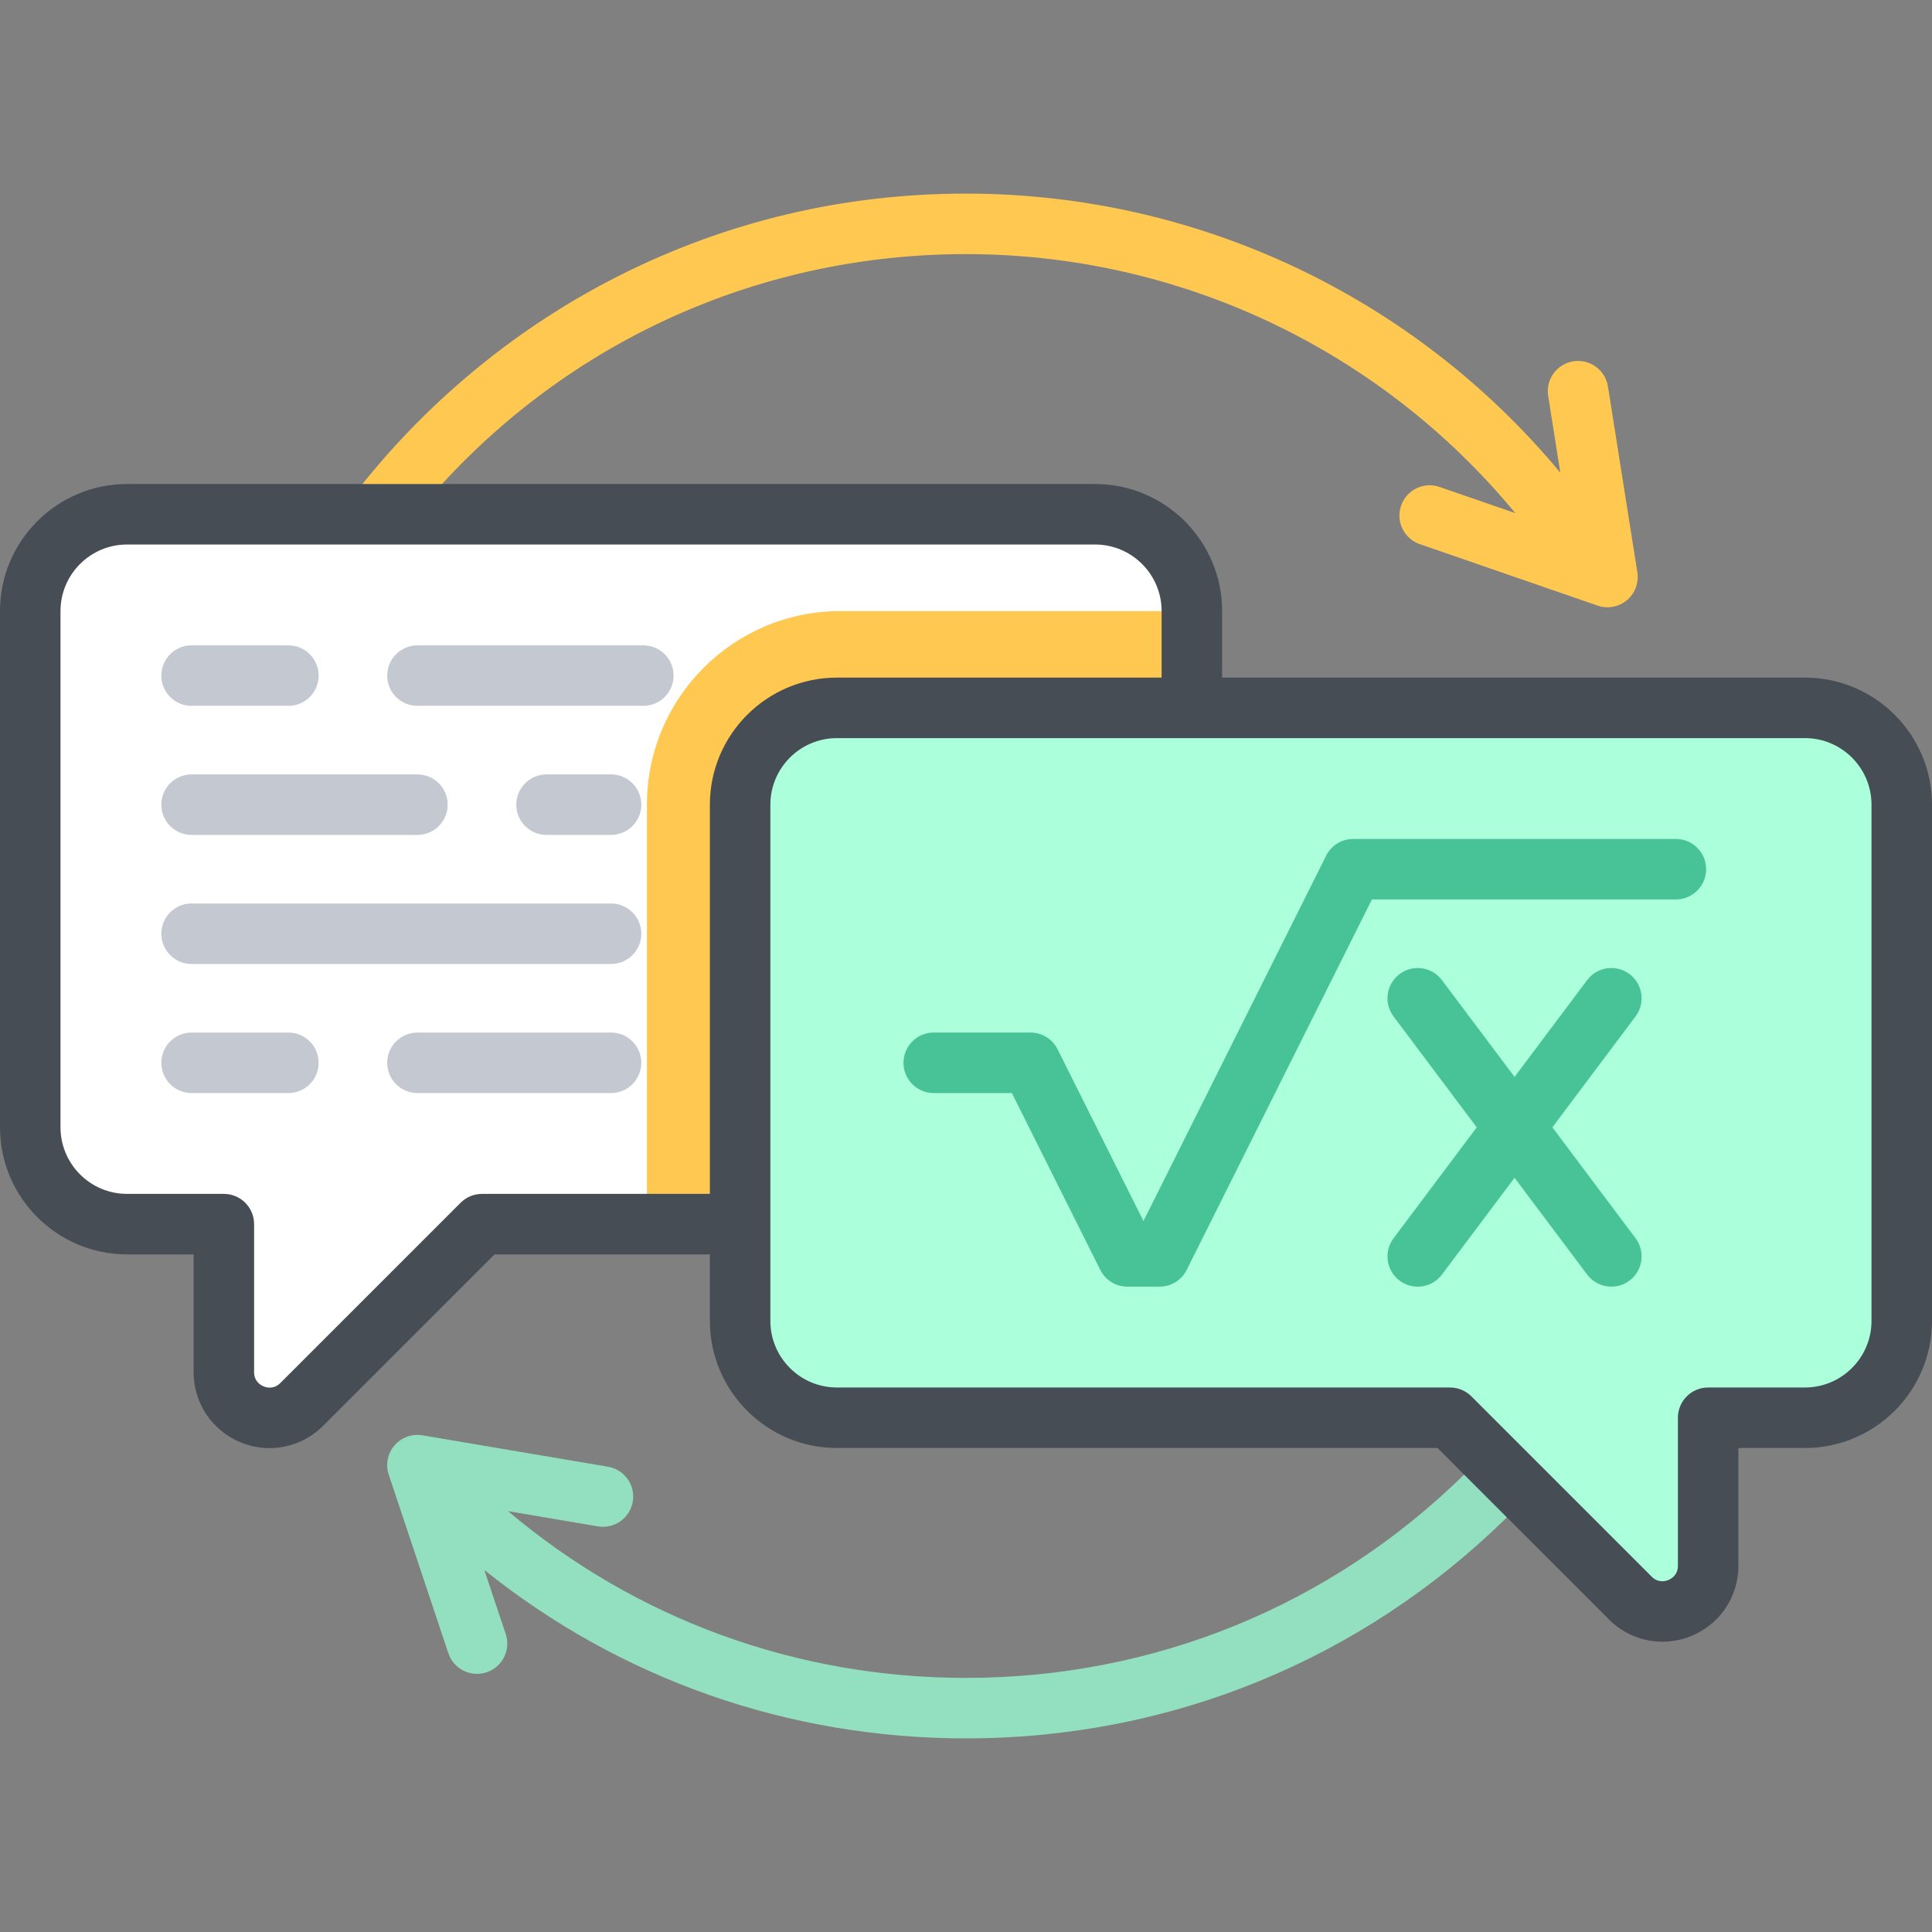 <?xml version="1.0" encoding="iso-8859-1"?>
<!-- Generator: Adobe Illustrator 19.0.0, SVG Export Plug-In . SVG Version: 6.00 Build 0)  -->
<svg version="1.1" id="Capa_1" xmlns="http://www.w3.org/2000/svg" xmlns:xlink="http://www.w3.org/1999/xlink" x="0px" y="0px"
	 viewBox="0 0 512.001 512.001" style="enable-background:new 0 0 512.001 512.001;" xml:space="preserve">
<rect x="0" y="0" width="512.001" height="512.001" fill="#808080" stroke="none"/>
<path style="fill:#92E0C0;" d="M388.002,390.789C352.541,425.568,305.864,444.66,256,444.66c-45.021,0-87.444-15.565-121.36-44.186
	l23.815,4.031c4.37,0.741,8.504-2.202,9.242-6.567c0.738-4.365-2.202-8.503-6.567-9.242l-49.163-8.319
	c-2.778-0.47-5.596,0.552-7.428,2.69c-1.831,2.139-2.406,5.083-1.515,7.753l15.794,47.294c1.121,3.357,4.248,5.479,7.603,5.479
	c0.842,0,1.698-0.134,2.541-0.415c4.2-1.402,6.467-5.944,5.064-10.144l-5.665-16.962c36.103,28.934,80.561,44.621,127.639,44.621
	c54.159,0,104.853-20.757,143.342-58.566l-2.047-10.043L388.002,390.789z"/>
<path style="fill:#FFC850;" d="M117.14,128.268C152.826,89.354,202.562,67.341,256,67.341c56.674,0,109.877,25.37,145.574,68.649
	l-20.078-6.944c-4.187-1.447-8.75,0.773-10.197,4.956c-1.447,4.185,0.773,8.75,4.956,10.197l47.123,16.295
	c0.855,0.296,1.74,0.44,2.619,0.44c1.856,0,3.686-0.645,5.15-1.872c2.159-1.809,3.21-4.617,2.77-7.399l-7.798-49.247
	c-0.693-4.373-4.8-7.358-9.172-6.665c-4.373,0.693-7.357,4.799-6.665,9.172l3.222,20.347C374.783,78.635,317.264,51.307,256,51.307
	c-32.35,0-63.3,7.33-91.992,21.788c-26.17,13.187-49.576,32.221-67.942,55.172l9.22,9.754L117.14,128.268z"/>
<path style="fill:#FFFFFF;" d="M33.67,136.284h256.534c14.168,0,25.653,11.485,25.653,25.653v136.818
	c0,14.168-11.485,25.653-25.653,25.653H127.733l-47.786,47.786c-7.611,7.611-20.623,2.22-20.623-8.543V324.41H33.67
	c-14.168,0-25.653-11.485-25.653-25.653V161.938C8.017,147.77,19.502,136.284,33.67,136.284z"/>
<path style="fill:#FFC850;" d="M171.439,324.41h118.766c14.168,0,25.653-11.485,25.653-25.653V161.938h-93.112
	c-28.336,0-51.307,22.971-51.307,51.307V324.41z"/>
<path style="fill:#ABFFDB;" d="M478.33,187.591H221.795c-14.168,0-25.653,11.485-25.653,25.653v136.818
	c0,14.168,11.485,25.653,25.653,25.653h162.472l47.786,47.786c7.611,7.611,20.623,2.22,20.623-8.543v-39.243h25.653
	c14.168,0,25.653-11.485,25.653-25.653V213.245C503.983,199.077,492.498,187.591,478.33,187.591z"/>
<path style="fill:#474D54;" d="M96.066,128.268H33.67c-18.566,0-33.67,15.105-33.67,33.67v136.818
	c0,18.566,15.105,33.67,33.67,33.67h17.637v31.227c0,8.158,4.87,15.445,12.407,18.568c2.501,1.036,5.119,1.539,7.712,1.539
	c5.219,0,10.336-2.043,14.191-5.897l45.437-45.437h57.072v17.637c0,18.566,15.105,33.67,33.67,33.67h159.152l7.056,7.056
	l11.339,11.339l27.043,27.043c3.853,3.853,8.971,5.897,14.191,5.897c2.592,0,5.211-0.505,7.712-1.539
	c7.537-3.122,12.407-10.41,12.407-18.568v-31.228h17.637c18.566,0,33.67-15.105,33.67-33.67V213.245
	c0-18.566-15.105-33.67-33.67-33.67H323.875v-17.637c0-18.566-15.105-33.67-33.67-33.67H117.14H96.066z M127.733,316.393
	c-2.126,0-4.165,0.844-5.668,2.348l-47.786,47.786c-1.734,1.733-3.675,1.193-4.429,0.881s-2.509-1.304-2.509-3.755V324.41
	c0-4.427-3.589-8.017-8.017-8.017H33.67c-9.725,0-17.637-7.912-17.637-17.637V161.938c0-9.725,7.912-17.637,17.637-17.637h256.534
	c9.725,0,17.637,7.912,17.637,17.637v17.637h-86.046c-18.566,0-33.67,15.105-33.67,33.67v103.148H127.733z M495.967,350.063
	c0,9.725-7.912,17.637-17.637,17.637h-25.653c-4.427,0-8.017,3.589-8.017,8.017v39.243c0,2.451-1.755,3.442-2.509,3.755
	c-0.754,0.312-2.696,0.852-4.43-0.881l-47.786-47.786c-1.503-1.504-3.542-2.348-5.668-2.348H221.795
	c-9.725,0-17.637-7.912-17.637-17.637V213.245c0-9.725,7.912-17.637,17.637-17.637H478.33c9.725,0,17.637,7.912,17.637,17.637
	V350.063z"/>
<g>
	<path style="fill:#C3C8D1;" d="M50.772,187.057h25.652c4.427,0,8.017-3.589,8.017-8.017s-3.589-8.017-8.017-8.017H50.772
		c-4.427,0-8.017,3.589-8.017,8.017S46.345,187.057,50.772,187.057z"/>
	<path style="fill:#C3C8D1;" d="M170.489,171.023h-59.86c-4.427,0-8.017,3.588-8.017,8.017c0,4.427,3.589,8.017,8.017,8.017h59.86
		c4.427,0,8.017-3.589,8.017-8.017C178.505,174.612,174.916,171.023,170.489,171.023z"/>
	<path style="fill:#C3C8D1;" d="M50.772,221.261h59.854c4.427,0,8.017-3.589,8.017-8.017s-3.589-8.017-8.017-8.017H50.772
		c-4.427,0-8.017,3.589-8.017,8.017S46.345,221.261,50.772,221.261z"/>
	<path style="fill:#C3C8D1;" d="M161.937,205.228h-17.103c-4.427,0-8.017,3.589-8.017,8.017s3.589,8.017,8.017,8.017h17.103
		c4.427,0,8.017-3.589,8.017-8.017S166.365,205.228,161.937,205.228z"/>
	<path style="fill:#C3C8D1;" d="M161.937,239.433H50.772c-4.427,0-8.017,3.589-8.017,8.017c0,4.427,3.589,8.017,8.017,8.017h111.165
		c4.427,0,8.017-3.589,8.017-8.017C169.954,243.022,166.365,239.433,161.937,239.433z"/>
	<path style="fill:#C3C8D1;" d="M76.425,273.637H50.772c-4.427,0-8.017,3.589-8.017,8.017c0,4.427,3.589,8.017,8.017,8.017h25.652
		c4.427,0,8.017-3.589,8.017-8.017C84.442,277.227,80.852,273.637,76.425,273.637z"/>
	<path style="fill:#C3C8D1;" d="M161.937,273.637h-51.309c-4.427,0-8.017,3.589-8.017,8.017c0,4.427,3.589,8.017,8.017,8.017h51.309
		c4.427,0,8.017-3.589,8.017-8.017C169.954,277.227,166.365,273.637,161.937,273.637z"/>
</g>
<g>
	<path style="fill:#48C397;" d="M431.833,258.138c-3.541-2.656-8.567-1.938-11.223,1.603l-19.24,25.653l-19.24-25.653
		c-2.657-3.541-7.681-4.26-11.223-1.603c-3.541,2.656-4.26,7.682-1.603,11.223l22.046,29.395l-22.046,29.395
		c-2.656,3.541-1.938,8.567,1.603,11.223c1.442,1.082,3.13,1.603,4.804,1.603c2.437,0,4.845-1.107,6.42-3.207l19.24-25.653
		l19.24,25.653c1.576,2.1,3.983,3.207,6.42,3.207c1.674,0,3.362-0.523,4.804-1.603c3.541-2.656,4.26-7.682,1.603-11.223
		l-22.046-29.395l22.046-29.395C436.093,265.82,435.374,260.795,431.833,258.138z"/>
	<path style="fill:#48C397;" d="M444.125,222.33h-85.511c-3.037,0-5.813,1.716-7.17,4.432l-48.412,96.824l-22.759-45.517
		c-1.357-2.716-4.133-4.432-7.17-4.432h-25.653c-4.427,0-8.017,3.589-8.017,8.017c0,4.427,3.589,8.017,8.017,8.017h20.699
		l23.438,46.875c1.357,2.716,4.133,4.432,7.17,4.432h8.551c3.037,0,5.813-1.716,7.17-4.432l49.091-98.182h80.557
		c4.427,0,8.017-3.589,8.017-8.017C452.142,225.92,448.553,222.33,444.125,222.33z"/>
</g>
<g>
</g>
<g>
</g>
<g>
</g>
<g>
</g>
<g>
</g>
<g>
</g>
<g>
</g>
<g>
</g>
<g>
</g>
<g>
</g>
<g>
</g>
<g>
</g>
<g>
</g>
<g>
</g>
<g>
</g>
</svg>
